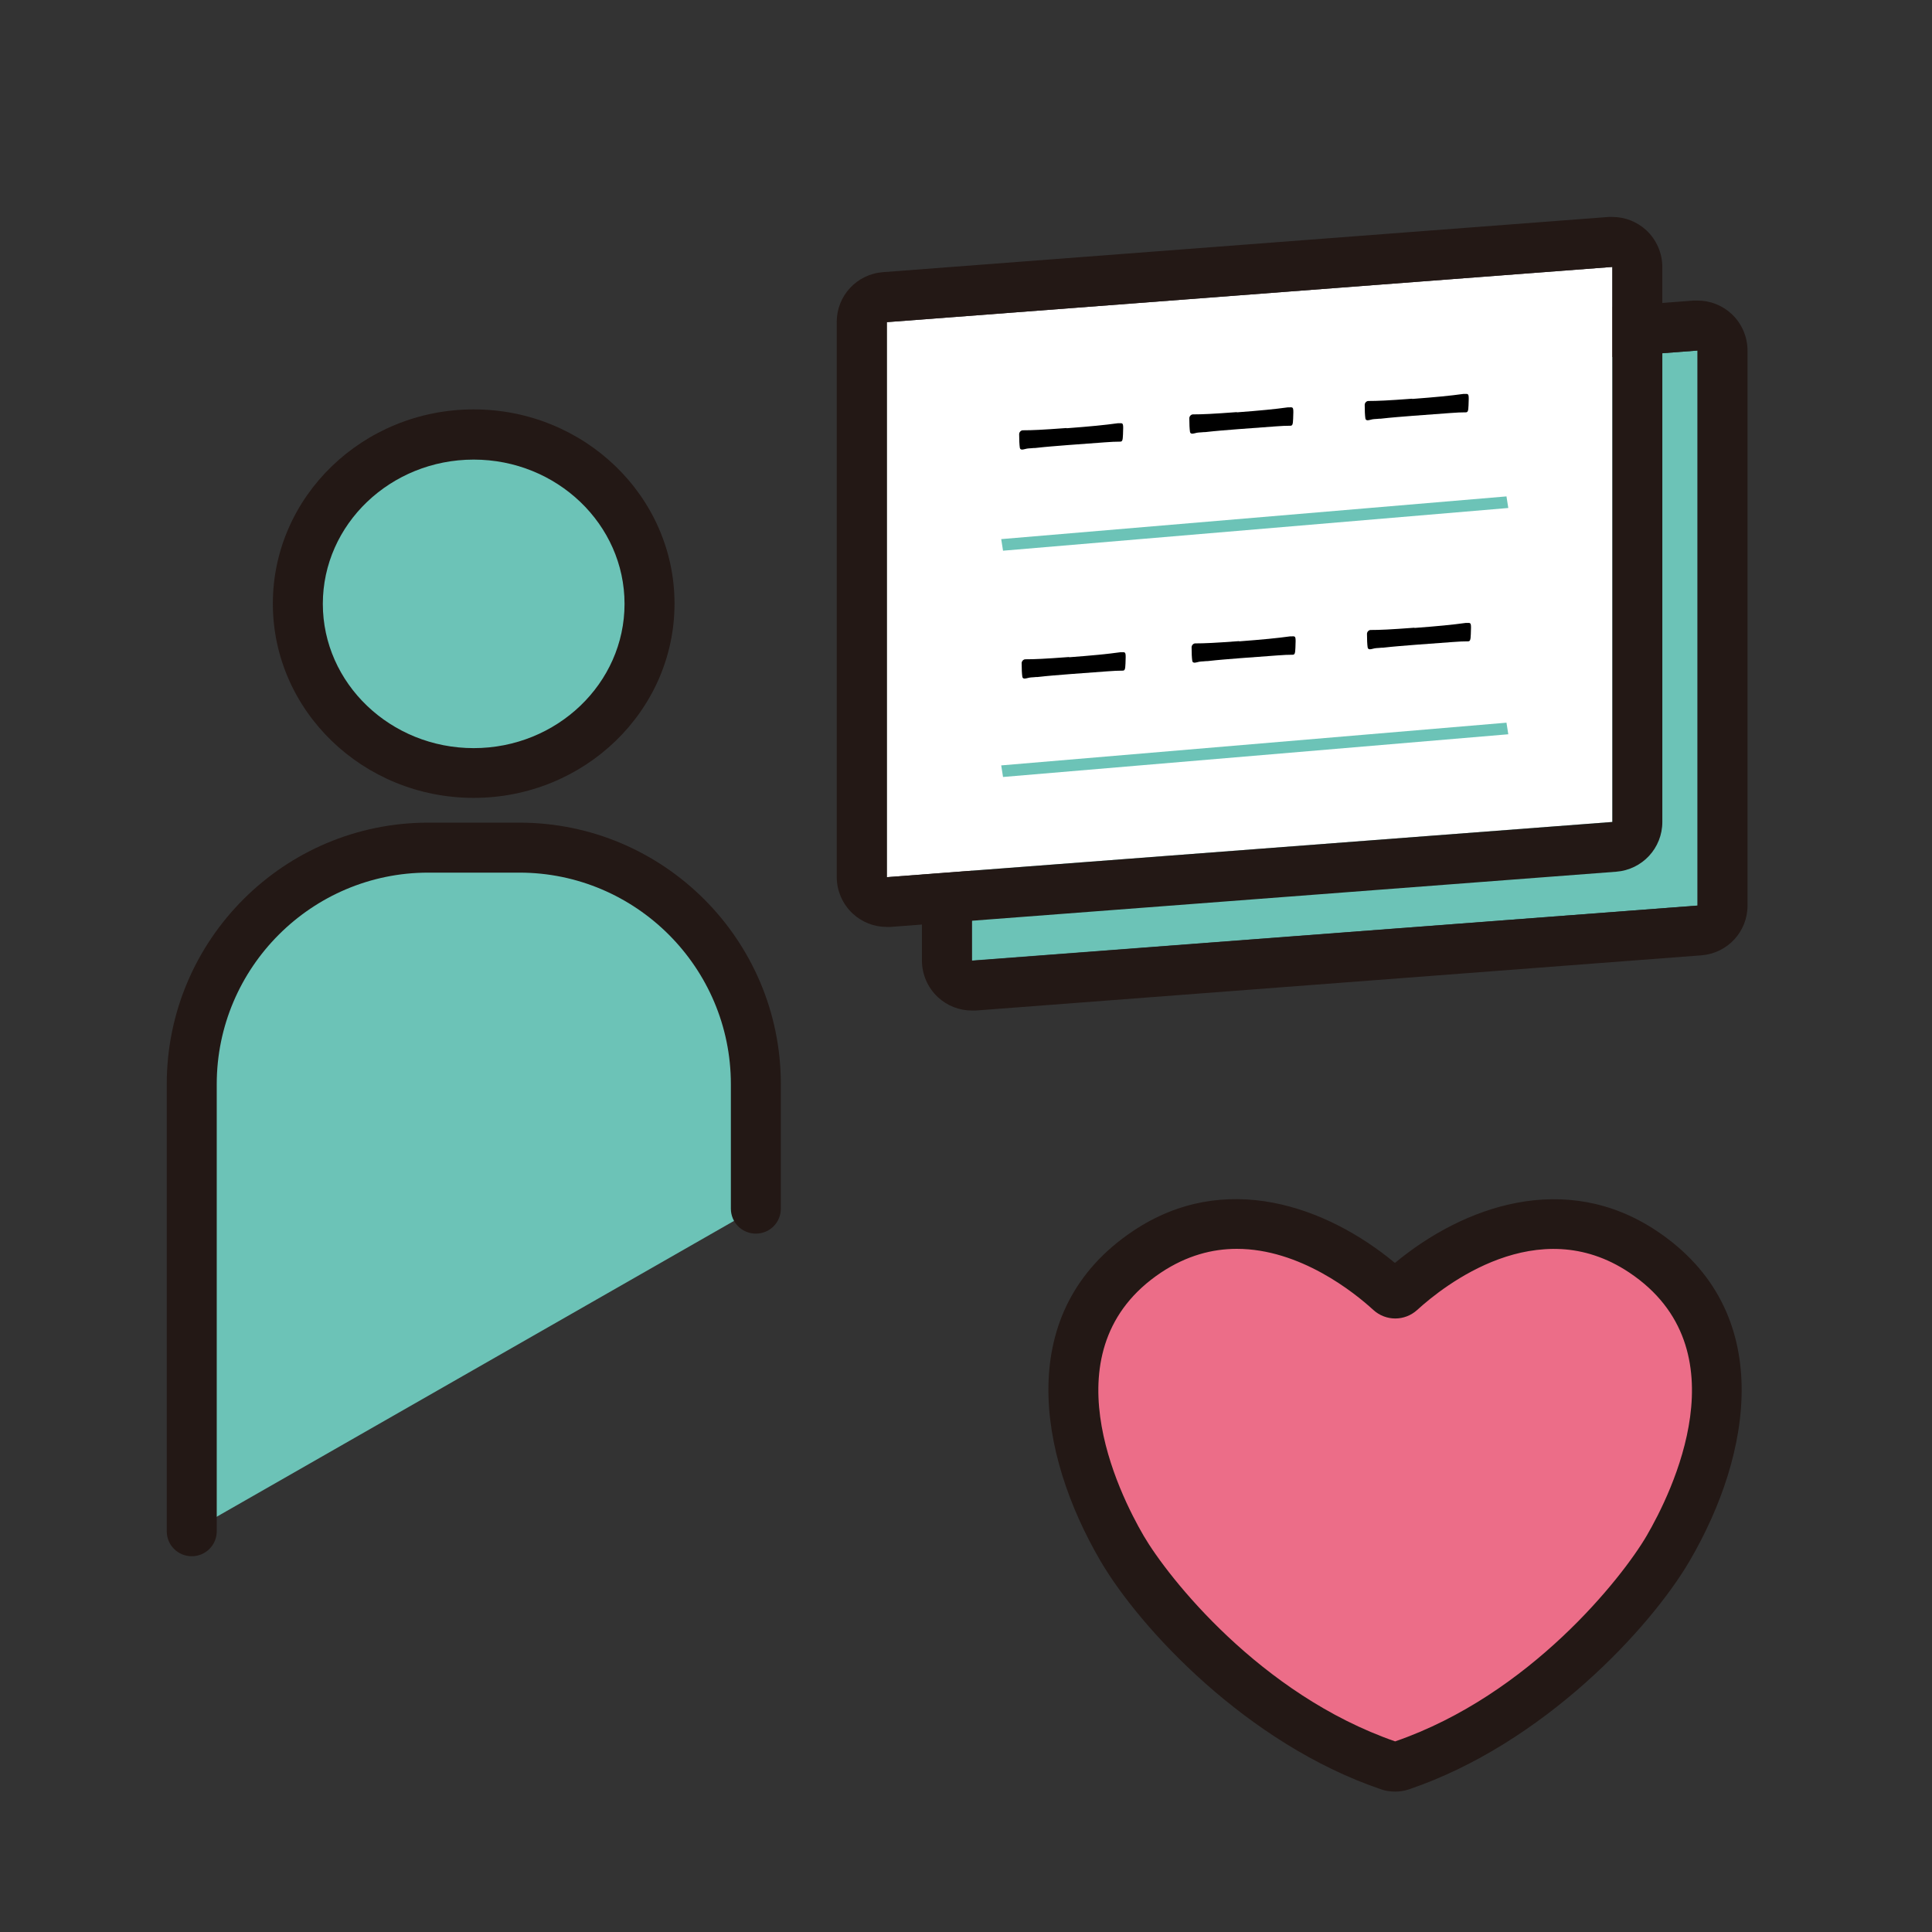 <?xml version="1.0" encoding="UTF-8"?><svg id="_レイヤー_1" xmlns="http://www.w3.org/2000/svg" xmlns:xlink="http://www.w3.org/1999/xlink" viewBox="0 0 85.04 85.04"><rect x="0" y="0" width="85.04" height="85.04" fill="#333333" stroke="none"/><defs><linearGradient id="_新規グラデーションスウォッチ_2" x1="13.11" y1="26.58" x2="28.6" y2="26.58" gradientUnits="userSpaceOnUse"><stop offset="0" stop-color="#6cc3b7"/><stop offset="1" stop-color="#6cc3b7"/></linearGradient><linearGradient id="_新規グラデーションスウォッチ_2-2" x1="42.78" y1="28.85" x2="74.72" y2="28.85" xlink:href="#_新規グラデーションスウォッチ_2"/><linearGradient id="_新規グラデーションスウォッチ_2-3" x1="44.07" y1="23.04" x2="66.39" y2="23.04" xlink:href="#_新規グラデーションスウォッチ_2"/><linearGradient id="_新規グラデーションスウォッチ_2-4" x1="44.07" y1="33.01" x2="66.39" y2="33.01" xlink:href="#_新規グラデーションスウォッチ_2"/><linearGradient id="_新規グラデーションスウォッチ_2-5" x1="8.44" y1="52.35" x2="33.27" y2="52.35" xlink:href="#_新規グラデーションスウォッチ_2"/></defs><path d="M61.15,77.71c.17.06.36.06.53,0,5.89-2,10.3-7.08,11.75-9.56,1.48-2.52,4.52-9.31-1.11-13.06-4.77-3.18-9.6.76-10.68,1.75-.13.12-.32.12-.45,0-1.09-.99-5.91-4.94-10.69-1.75-5.62,3.75-2.58,10.54-1.1,13.06,1.45,2.48,5.86,7.56,11.75,9.56h0Z" fill="#ec6d88"/><path d="M61.41,78.86c-.21,0-.42-.03-.62-.1h0c-5.92-2.01-10.63-7.11-12.35-10.05-2.76-4.72-3.83-11.01,1.44-14.53,4.02-2.69,8.49-1.1,11.52,1.41,3.03-2.51,7.5-4.09,11.52-1.41,5.28,3.52,4.21,9.81,1.45,14.53-1.72,2.94-6.43,8.04-12.35,10.05-.2.07-.41.1-.62.1ZM61.5,76.67h0s0,0,0,0ZM54.44,54.97c-1.07,0-2.2.29-3.33,1.04-5.04,3.36-1.86,9.72-.77,11.59,1.07,1.83,5.13,6.99,11.07,9.05,5.94-2.05,10-7.22,11.07-9.05,1.09-1.87,4.27-8.23-.77-11.59-4.03-2.69-8.16.58-9.33,1.65-.55.5-1.38.5-1.93,0-.84-.77-3.23-2.69-6.01-2.69Z" fill="#231815"/><path d="M20.85,34.02c4.28,0,7.74-3.33,7.74-7.45s-3.47-7.45-7.74-7.45-7.74,3.33-7.74,7.45,3.47,7.45,7.74,7.45h0Z" fill="url(#_新規グラデーションスウォッチ_2)"/><path d="M20.85,35.12c-4.87,0-8.84-3.83-8.84-8.55s3.97-8.55,8.84-8.55,8.84,3.83,8.84,8.55-3.97,8.55-8.84,8.55ZM20.85,20.23c-3.66,0-6.64,2.85-6.64,6.35s2.98,6.35,6.64,6.35,6.64-2.85,6.64-6.35-2.98-6.35-6.64-6.35Z" fill="#231815"/><polygon points="74.72 39.86 42.78 42.28 42.78 17.85 74.72 15.43 74.72 39.86" fill="url(#_新規グラデーションスウォッチ_2-2)"/><path d="M74.72,15.43v24.43l-31.94,2.43v-24.43l31.94-2.43M74.72,13.23c-.06,0-.11,0-.17,0l-31.94,2.43c-1.15.09-2.03,1.04-2.03,2.19v24.43c0,.61.26,1.2.7,1.61.41.38.94.59,1.5.59.06,0,.11,0,.17,0l31.94-2.43c1.15-.09,2.03-1.04,2.03-2.19V15.43c0-.61-.26-1.2-.7-1.61-.41-.38-.94-.59-1.5-.59h0Z" fill="#231815"/><polygon points="70.97 36.18 39.04 38.61 39.04 14.18 70.97 11.75 70.97 36.18" fill="#fff"/><path d="M70.97,11.75v24.43l-31.94,2.43V14.18l31.94-2.43M70.97,9.55c-.06,0-.11,0-.17,0l-31.94,2.43c-1.15.09-2.03,1.04-2.03,2.19v24.43c0,.61.26,1.2.7,1.61.41.38.94.59,1.5.59.06,0,.11,0,.17,0l31.94-2.43c1.15-.09,2.03-1.04,2.03-2.19V11.75c0-.61-.26-1.2-.7-1.61-.41-.38-.94-.59-1.5-.59h0Z" fill="#231815"/><path d="M54.44,18.15c1.06-.08,1.67-.14,2.25-.22.02,0,.05,0,.08,0,.17-.01.17,0,.15.5-.01.26-.03.31-.13.31,0,0-.02,0-.02,0-.38,0-.6.03-2.27.15-.61.05-.92.07-1.45.13-.04,0-.09,0-.17.01-.19.01-.21.02-.33.05-.03,0-.05.01-.06.01-.06,0-.1-.02-.11-.08-.02-.13-.03-.36-.03-.6,0-.09.08-.17.16-.17.41,0,.86-.02,1.93-.1Z"/><polygon points="44.15 24.24 44.07 23.73 66.31 21.85 66.39 22.36 44.15 24.24" fill="url(#_新規グラデーションスウォッチ_2-3)"/><polygon points="44.15 34.2 44.07 33.69 66.31 31.81 66.39 32.32 44.15 34.2" fill="url(#_新規グラデーションスウォッチ_2-4)"/><path d="M46.95,18.85c1.06-.08,1.67-.14,2.25-.22.02,0,.05,0,.08,0,.17-.01.17,0,.15.5-.01.26-.03.31-.13.31,0,0-.02,0-.02,0-.38,0-.6.03-2.27.15-.61.05-.92.07-1.45.13-.04,0-.09,0-.17.01-.19.01-.21.02-.33.05-.03,0-.05.01-.06.01-.06,0-.1-.02-.11-.08-.02-.13-.03-.36-.03-.6,0-.09.08-.17.16-.17.41,0,.86-.02,1.93-.1Z"/><path d="M62.16,17.56c1.06-.08,1.67-.14,2.25-.22.02,0,.05,0,.08,0,.17-.01.17,0,.15.5-.01.26-.03.31-.13.31,0,0-.02,0-.02,0-.38,0-.6.03-2.27.15-.61.05-.92.07-1.45.13-.04,0-.09,0-.17.01-.19.01-.21.02-.33.05-.03,0-.05.01-.06.01-.06,0-.1-.02-.11-.08-.02-.13-.03-.36-.03-.6,0-.09.08-.17.16-.17.41,0,.86-.02,1.93-.1Z"/><path d="M54.54,28.23c1.06-.08,1.67-.14,2.25-.22.02,0,.05,0,.08,0,.17-.01.17,0,.15.5-.01.26-.03.31-.13.31,0,0-.02,0-.02,0-.38,0-.6.03-2.27.15-.61.05-.92.07-1.45.13-.04,0-.09,0-.17.01-.19.01-.21.02-.33.05-.03,0-.05.01-.06.01-.06,0-.1-.02-.11-.08-.02-.13-.03-.36-.03-.6,0-.09.08-.17.16-.17.41,0,.86-.02,1.93-.1Z"/><path d="M47.06,28.93c1.06-.08,1.67-.14,2.25-.22.02,0,.05,0,.08,0,.17-.01.17,0,.15.5-.01.26-.03.31-.13.31,0,0-.02,0-.02,0-.38,0-.6.03-2.27.15-.61.05-.92.07-1.45.13-.04,0-.09,0-.17.01-.19.01-.21.02-.33.05-.03,0-.05.01-.06.01-.06,0-.1-.02-.11-.08-.02-.13-.03-.36-.03-.6,0-.09.08-.17.16-.17.41,0,.86-.02,1.93-.1Z"/><path d="M62.26,27.64c1.06-.08,1.67-.14,2.25-.22.02,0,.05,0,.08,0,.17-.01.17,0,.15.5-.01.26-.03.31-.13.31,0,0-.02,0-.02,0-.38,0-.6.03-2.27.15-.61.05-.92.07-1.45.13-.04,0-.09,0-.17.01-.19.01-.21.02-.33.05-.03,0-.05.01-.06.01-.06,0-.1-.02-.11-.08-.02-.13-.03-.36-.03-.6,0-.09.08-.17.16-.17.41,0,.86-.02,1.93-.1Z"/><path d="M33.27,53.19v-5.48c0-5.72-4.68-10.41-10.41-10.41h-4.01c-5.72,0-10.41,4.68-10.41,10.41v19.68" fill="url(#_新規グラデーションスウォッチ_2-5)"/><path d="M8.44,68.5c-.61,0-1.1-.49-1.1-1.1v-19.68c0-6.35,5.16-11.51,11.51-11.51h4.01c6.35,0,11.51,5.16,11.51,11.51v5.48c0,.61-.49,1.1-1.1,1.1s-1.1-.49-1.1-1.1v-5.48c0-5.13-4.18-9.31-9.31-9.31h-4.01c-5.13,0-9.31,4.18-9.31,9.31v19.68c0,.61-.49,1.1-1.1,1.1Z" fill="#231815"/></svg>